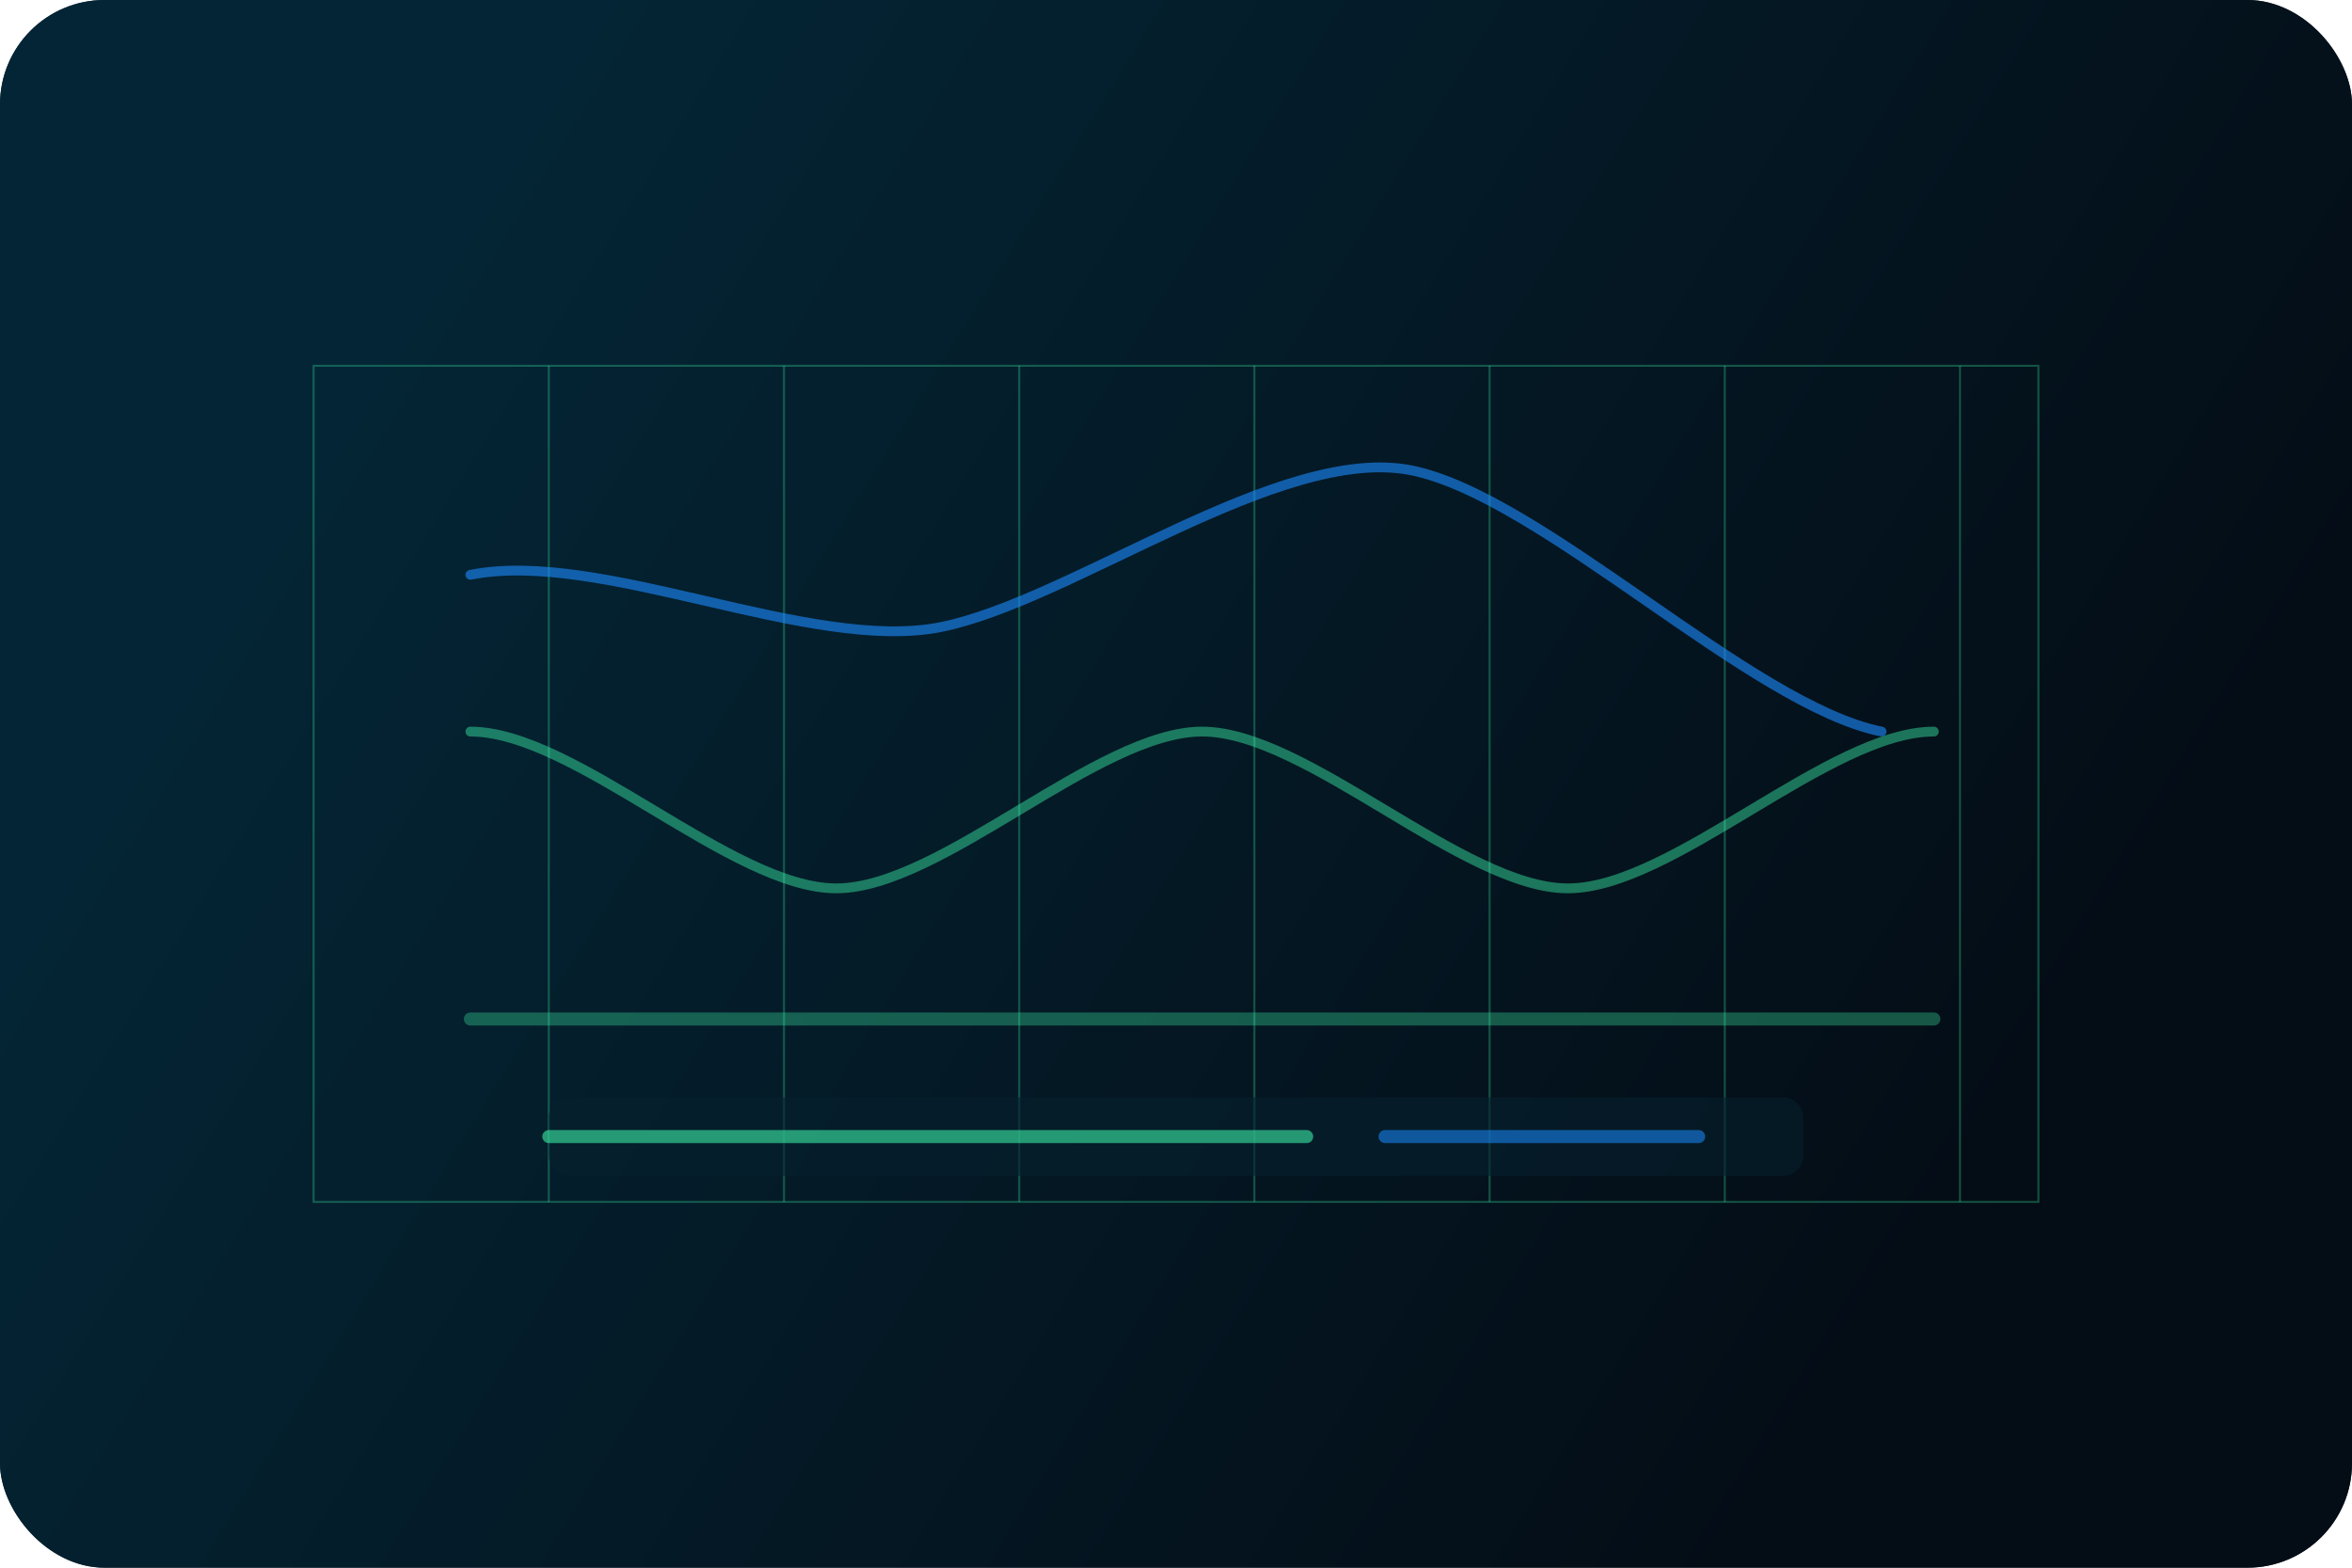<svg width="720" height="480" viewBox="0 0 720 480" fill="none" xmlns="http://www.w3.org/2000/svg">
  <rect width="720" height="480" rx="32" fill="#04101A" />
  <rect width="720" height="480" rx="32" fill="url(#grad)" opacity="0.86" />
  <g stroke="#40FFB1" stroke-opacity="0.28" stroke-width="0.6">
    <path d="M96 112H624V368H96V112Z" />
    <path d="M168 112V368" />
    <path d="M240 112V368" />
    <path d="M312 112V368" />
    <path d="M384 112V368" />
    <path d="M456 112V368" />
    <path d="M528 112V368" />
    <path d="M600 112V368" />
  </g>
  <g opacity="0.6">
    <path d="M144 176C184 168 248 200 288 192C328 184 392 136 432 144C472 152 536 216 576 224" stroke="#1A8BFF" stroke-width="3" stroke-linecap="round" />
    <path d="M144 224C176 224 224 272 256 272C288 272 336 224 368 224C400 224 448 272 480 272C512 272 560 224 592 224" stroke="#40FFB1" stroke-width="3" stroke-linecap="round" opacity="0.7" />
    <path d="M144 312H592" stroke="#40FFB1" stroke-opacity="0.5" stroke-width="4" stroke-linecap="round" />
  </g>
  <rect x="168" y="336" width="384" height="24" rx="6" fill="#06202D" opacity="0.6" />
  <path d="M168 348H400" stroke="#40FFB1" stroke-width="4" stroke-linecap="round" opacity="0.55" />
  <path d="M424 348H520" stroke="#1A8BFF" stroke-width="4" stroke-linecap="round" opacity="0.55" />
  <defs>
    <linearGradient id="grad" x1="120" y1="96" x2="600" y2="392" gradientUnits="userSpaceOnUse">
      <stop stop-color="#042939" />
      <stop offset="1" stop-color="#030C14" />
    </linearGradient>
  </defs>
</svg>

